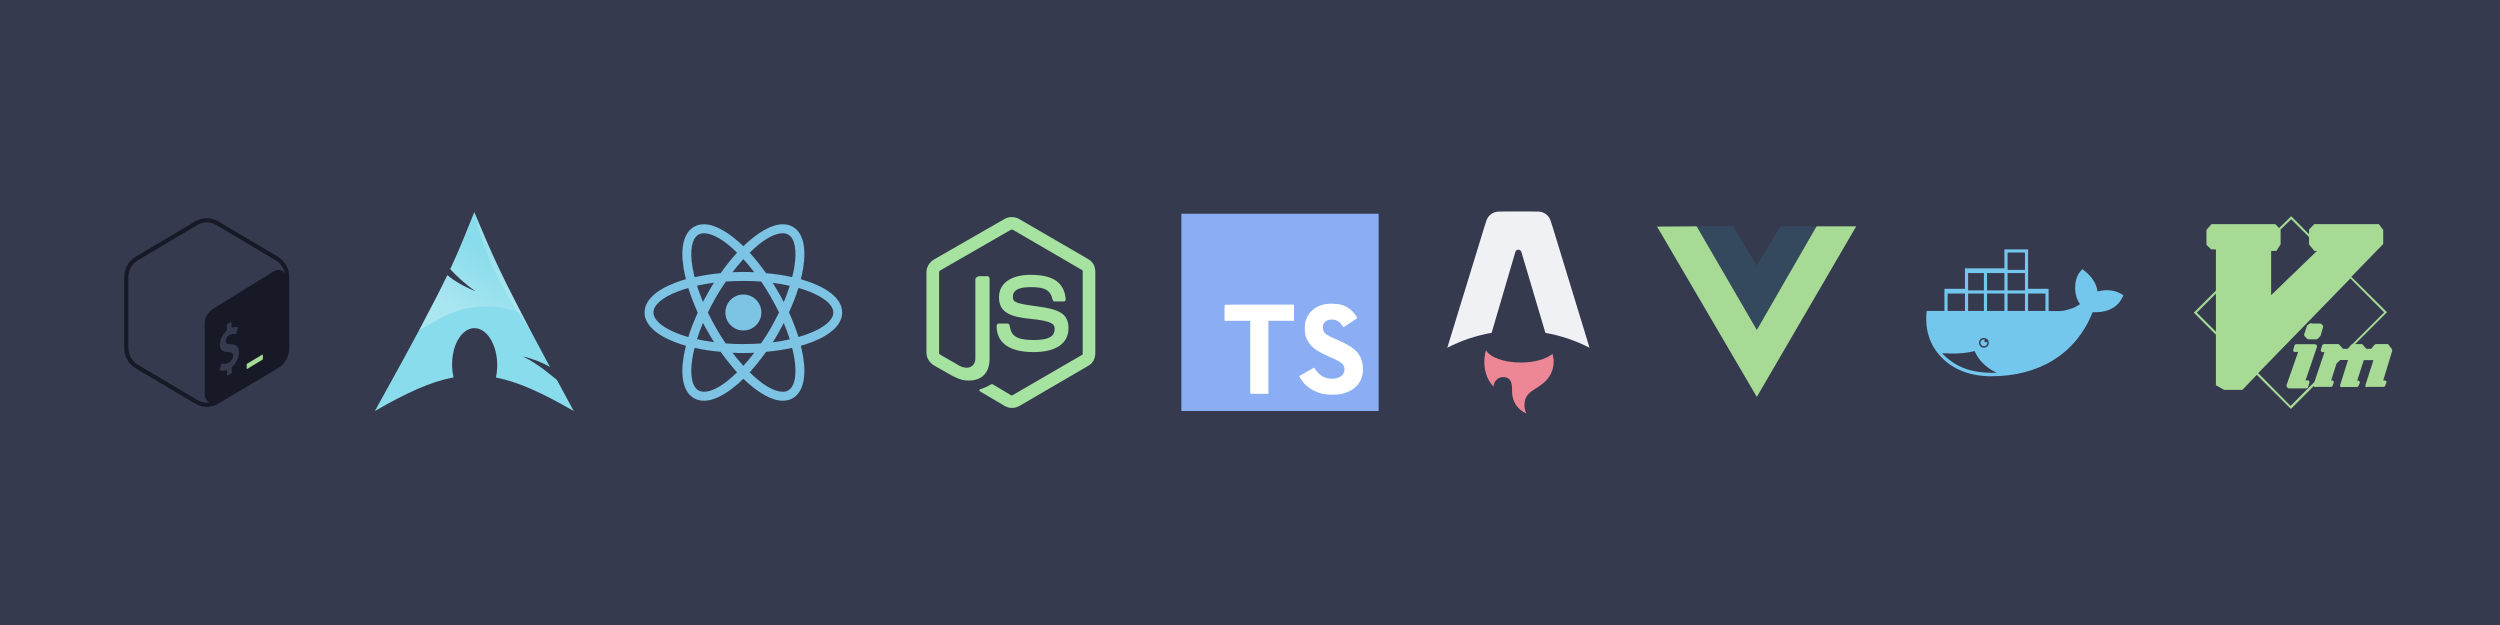 <svg width="1584" height="396" viewBox="0 0 1584 396" fill="none" xmlns="http://www.w3.org/2000/svg">
<rect width="1584" height="396" fill="#363A4F"/>
<path d="M769.67 181H869.34V254.67H769.67V181Z" fill="white"/>
<path d="M748.5 197.91V260.41H873.5V135.41H748.5V197.91ZM849.23 192.91C852.224 193.605 854.945 195.171 857.05 197.41C858.209 198.616 859.216 199.96 860.05 201.41C860.05 201.57 854.65 205.22 851.36 207.26C851.24 207.34 850.76 206.82 850.23 206.03C849.629 204.994 848.776 204.126 847.75 203.509C846.723 202.892 845.557 202.545 844.36 202.5C840.57 202.24 838.13 204.23 838.15 207.5C838.119 208.314 838.305 209.122 838.69 209.84C839.52 211.57 841.07 212.6 845.93 214.7C854.88 218.55 858.71 221.09 861.09 224.7C863.75 228.7 864.34 235.16 862.54 239.94C860.54 245.14 855.64 248.67 848.71 249.84C845.545 250.203 842.347 250.169 839.19 249.74C834.352 248.942 829.895 246.619 826.47 243.11C825.32 241.84 823.08 238.53 823.22 238.29C823.585 238.019 823.969 237.775 824.37 237.56L829 235L832.59 232.92L833.34 234.03C834.606 235.841 836.217 237.383 838.08 238.57C842.08 240.67 847.54 240.38 850.24 237.95C851.147 237.06 851.712 235.879 851.838 234.615C851.964 233.351 851.643 232.082 850.93 231.03C849.93 229.64 847.93 228.47 842.34 226.03C835.89 223.25 833.11 221.53 830.57 218.79C828.984 216.982 827.814 214.849 827.14 212.54C826.638 209.902 826.563 207.201 826.92 204.54C828.25 198.31 832.92 193.96 839.74 192.67C842.898 192.279 846.098 192.367 849.23 192.93V192.91ZM819.89 198.15V203.27H803.66V249.5H792.15V203.26H775.88V198.26C775.829 196.536 775.869 194.81 776 193.09C776.08 193 786 193 798 193H819.83L819.89 198.15Z" fill="#8AADF4"/>
<path d="M1075 143.393L1098 143.402L1113.03 168.36L1128.02 143.404L1151 143.398L1113.15 209.053L1075 143.393Z" fill="#35495E"/>
<path d="M1049.91 143.569L1074.98 143.397L1113.13 209.056L1150.98 143.401L1176.09 143.427L1113.12 251.487L1049.91 143.569Z" fill="#A6DA95"/>
<path d="M689.771 164.334L645.674 138.729C642.893 137.145 639.272 137.145 636.469 138.729L591.901 164.334C589.031 165.985 587 169.088 587 172.407V223.549C587 226.868 589.084 229.972 591.954 231.632L603.729 238.32C609.357 241.092 611.346 241.092 613.907 241.092C622.24 241.092 627 236.053 627 227.264V176.774C627 176.061 626.629 175 625.929 175H620.306C619.594 175 618 176.061 618 176.773V227.263C618 231.159 614.476 235.036 607.89 231.743L595.723 224.73C595.299 224.5 595 224.037 595 223.549V172.407C595 171.925 595.555 171.441 595.982 171.194L640.406 145.633C640.821 145.398 641.431 145.398 641.845 145.633L685.727 171.188C686.147 171.441 685.999 171.91 685.999 172.407V223.549C685.999 224.037 686.182 224.512 685.767 224.747L641.681 250.323C641.303 250.55 640.834 250.55 640.42 250.323L629.113 243.574C628.772 243.376 628.367 243.305 628.04 243.488C624.894 245.271 624.314 245.508 621.363 246.531C620.637 246.784 619.566 247.223 621.773 248.46L636.571 257.214C637.984 258.03 639.586 258.46 641.218 258.46C642.86 258.46 644.468 258.034 645.885 257.214L689.77 231.632C692.64 229.96 694 226.868 694 223.549V172.407C694 169.088 692.64 165.993 689.771 164.334ZM654.91 215.445C643.184 215.445 640.601 212.21 639.74 206.379C639.64 205.751 639.107 205 638.468 205H632.737C632.028 205 631.458 205.86 631.458 206.566C631.458 214.032 635.517 223.078 654.911 223.078C668.95 223.078 676.999 217.623 676.999 207.969C676.999 198.397 670.532 195.885 656.917 194.083C643.155 192.264 641.757 191.345 641.757 188.121C641.757 185.463 642.941 181.918 653.131 181.918C662.236 181.918 665.592 183.872 666.973 190.009C667.091 190.586 667.618 191 668.213 191H673.967C674.321 191 674.659 190.857 674.907 190.604C675.147 190.332 675.274 189.991 675.242 189.625C674.351 179.057 667.33 174.132 653.13 174.132C640.499 174.132 632.964 179.466 632.964 188.407C632.964 198.105 640.461 200.785 652.586 201.984C667.091 203.406 668.219 205.526 668.219 208.379C668.219 213.334 664.241 215.445 654.91 215.445Z" fill="#A6E3A1"/>
<path d="M300.514 134.413C294.903 148.167 291.497 157.176 285.252 170.521C289.08 174.58 293.787 179.29 301.421 184.629C293.214 181.252 287.619 177.87 283.436 174.351C275.443 191.031 262.911 214.782 237.498 260.444C257.466 248.916 272.948 241.803 287.375 239.09C286.757 236.429 286.428 233.539 286.451 230.535L286.467 229.905C286.784 217.109 293.442 207.269 301.329 207.937C309.214 208.604 315.354 219.524 315.037 232.322C314.976 234.732 314.696 237.048 314.221 239.198C328.492 241.99 343.827 249.07 363.529 260.444C359.644 253.292 356.164 246.847 352.852 240.705C347.635 236.662 342.196 231.402 331.098 225.705C338.727 227.688 344.193 229.98 348.451 232.536C314.781 169.846 312.059 161.51 300.514 134.413V134.413V134.413Z" fill="#89DCEB"/>
<path d="M335.985 209.321C308.668 172.246 302.337 142.363 300.732 135.229C315.304 168.838 315.204 169.251 335.985 209.321Z" fill="white" fill-opacity="0.166"/>
<path d="M300.76 134.906C300.051 136.647 299.381 138.346 298.728 139.952C298.011 141.714 297.314 143.411 296.636 145.06C295.959 146.708 295.272 148.271 294.606 149.86C293.938 151.448 293.318 153.018 292.637 154.598C291.955 156.178 291.207 157.775 290.482 159.397C289.758 161.022 289.002 162.662 288.206 164.383C287.41 166.102 286.575 167.93 285.681 169.799C285.561 170.051 285.437 170.342 285.313 170.598C289.131 174.643 293.84 179.316 301.435 184.629C293.229 181.252 287.651 177.871 283.466 174.352C283.249 174.797 283.076 175.188 282.852 175.643C282.025 177.359 281.136 179.056 280.205 180.937C279.982 181.378 279.819 181.778 279.591 182.228C278.604 184.206 277.57 186.252 276.452 188.443C276.229 188.877 276.003 189.235 275.774 189.674C275.099 190.988 272.938 195.129 270.729 199.337C269.439 201.795 268.427 203.807 266.974 206.537C266.562 207.32 265.715 208.89 265.497 209.305C281.497 200.3 298.759 187.218 330.113 198.414C328.544 195.44 327.037 192.665 325.682 190.044C324.328 187.421 323.099 184.981 321.929 182.66C320.759 180.338 319.678 178.148 318.666 176.075C317.656 174.001 316.718 172.044 315.836 170.167C314.954 168.29 314.093 166.484 313.314 164.752C312.532 163.021 311.805 161.345 311.098 159.706C310.391 158.066 309.73 156.441 309.066 154.844C308.404 153.246 307.743 151.714 307.097 150.106C306.817 149.406 306.579 148.661 306.297 147.952C304.549 143.846 302.833 139.777 300.76 134.906V134.906V134.906Z" fill="url(#paint0_linear_1_6)"/>
<path d="M471 209.4C477.296 209.4 482.4 204.296 482.4 198C482.4 191.704 477.296 186.6 471 186.6C464.704 186.6 459.6 191.704 459.6 198C459.6 204.296 464.704 209.4 471 209.4Z" fill="#7DC4E4"/>
<path d="M514.3 179.2C512.1 178.4 509.8 177.6 507.4 176.9C508 174.5 508.5 172.1 508.9 169.8C511 156.6 508.7 147.3 502.3 143.7C500.4 142.6 498.3 142.1 495.9 142.1C488.9 142.1 480 147.3 471 156C462 147.3 453.1 142.1 446.1 142.1C443.7 142.1 441.6 142.6 439.7 143.7C433.3 147.4 431 156.7 433.1 169.8C433.5 172.1 434 174.5 434.6 176.9C432.2 177.6 429.9 178.3 427.7 179.2C415.2 184 408.4 190.6 408.4 198C408.4 205.4 415.3 212 427.7 216.8C429.9 217.6 432.2 218.4 434.6 219.1C434 221.5 433.5 223.9 433.1 226.2C431 239.4 433.3 248.7 439.7 252.3C441.6 253.4 443.7 253.9 446.1 253.9C453.2 253.9 462.1 248.7 471 240C480 248.7 488.9 253.9 495.9 253.9C498.3 253.9 500.4 253.4 502.3 252.3C508.7 248.6 511 239.3 508.9 226.2C508.5 223.9 508 221.5 507.4 219.1C509.8 218.4 512.1 217.7 514.3 216.8C526.8 212 533.6 205.4 533.6 198C533.6 190.6 526.8 184 514.3 179.2ZM499.5 148.7C503.6 151.1 505 158.5 503.3 169C503 171.1 502.5 173.3 501.9 175.6C496.7 174.4 491.2 173.6 485.4 173.1C482 168.3 478.5 164 475 160.1C482.4 152.8 489.9 147.8 496 147.8C497.3 147.8 498.5 148.1 499.5 148.7ZM488.3 208C486.5 211.2 484.4 214.4 482.2 217.6C478.5 217.9 474.8 218 471 218C467.1 218 463.4 217.9 459.8 217.6C457.6 214.4 455.6 211.2 453.8 208C451.9 204.7 450.1 201.3 448.5 198C450.1 194.7 451.9 191.3 453.8 188C455.6 184.8 457.7 181.6 459.9 178.4C463.6 178.1 467.3 178 471.1 178C475 178 478.7 178.1 482.3 178.4C484.5 181.6 486.5 184.8 488.3 188C490.2 191.3 492 194.7 493.6 198C491.9 201.3 490.2 204.6 488.3 208ZM496.6 204.7C498.1 208.2 499.3 211.6 500.4 215C497 215.8 493.4 216.4 489.6 216.9C490.8 215 492.1 213 493.2 210.9C494.4 208.8 495.5 206.7 496.6 204.7ZM471 231.8C468.6 229.2 466.3 226.4 464.1 223.5C466.4 223.6 468.7 223.7 471 223.7C473.3 223.7 475.6 223.6 477.9 223.5C475.7 226.4 473.4 229.2 471 231.8ZM452.4 216.8C448.6 216.3 445 215.7 441.6 214.9C442.7 211.6 443.9 208.1 445.4 204.6C446.5 206.6 447.6 208.7 448.8 210.7C450 212.9 451.2 214.8 452.4 216.8ZM445.4 191.3C443.9 187.8 442.7 184.4 441.6 181C445 180.2 448.6 179.6 452.4 179.1C451.2 181 449.9 183 448.8 185.1C447.6 187.2 446.5 189.3 445.4 191.3ZM471 164.2C473.4 166.8 475.7 169.6 477.9 172.5C475.6 172.4 473.3 172.3 471 172.3C468.7 172.3 466.4 172.4 464.1 172.5C466.3 169.6 468.6 166.8 471 164.2ZM493.2 185.2L489.6 179.2C493.4 179.7 497 180.3 500.4 181.1C499.3 184.4 498.1 187.9 496.6 191.4C495.5 189.3 494.4 187.2 493.2 185.2ZM438.7 169C437 158.5 438.4 151.1 442.5 148.7C443.5 148.1 444.7 147.8 446 147.8C452 147.8 459.5 152.7 467 160.1C463.5 163.9 460 168.3 456.6 173.1C450.8 173.6 445.3 174.5 440.1 175.6C439.5 173.3 439.1 171.1 438.7 169ZM414 198C414 193.3 419.7 188.3 429.7 184.6C431.7 183.8 433.9 183.1 436.1 182.5C437.7 187.5 439.7 192.8 442.1 198.1C439.7 203.4 437.6 208.6 436.1 213.6C422.3 209.6 414 203.6 414 198ZM442.5 247.3C438.4 244.9 437 237.5 438.7 227C439 224.9 439.5 222.7 440.1 220.4C445.3 221.6 450.8 222.4 456.6 222.9C460 227.7 463.5 232 467 235.9C459.6 243.2 452.1 248.2 446 248.2C444.7 248.2 443.5 247.9 442.5 247.3ZM503.3 227C505 237.5 503.6 244.9 499.5 247.3C498.5 247.9 497.3 248.2 496 248.2C490 248.2 482.5 243.3 475 235.9C478.5 232.1 482 227.7 485.4 222.9C491.2 222.4 496.7 221.5 501.9 220.4C502.5 222.7 502.9 224.9 503.3 227ZM512.3 211.4C510.3 212.2 508.1 212.9 505.9 213.5C504.3 208.5 502.3 203.2 499.9 197.9C502.3 192.6 504.4 187.4 505.9 182.4C519.7 186.4 528 192.4 528 198C528 202.7 522.2 207.7 512.3 211.4Z" fill="#7DC4E4"/>
<path d="M176.01 162.64L138.28 140.24C136.03 138.91 133.51 138.24 131 138.24C128.49 138.24 125.97 138.91 123.72 140.25L85.98 162.65C81.48 165.32 78.7 170.26 78.7 175.61V220.41C78.7 225.76 81.47 230.7 85.98 233.37L123.71 255.77C125.96 257.11 128.47 257.77 130.99 257.77C133.5 257.77 136.02 257.1 138.27 255.77L176.01 233.37C180.51 230.7 183.29 225.75 183.29 220.41V175.6C183.29 170.26 180.52 165.31 176.01 162.64ZM146.79 232.59L146.85 235.81C146.85 236.2 146.6 236.64 146.3 236.8L144.39 237.9C144.09 238.05 143.83 237.87 143.83 237.48L143.8 234.31C142.17 234.99 140.51 235.15 139.46 234.73C139.26 234.65 139.17 234.36 139.25 234.02L139.94 231.11C140 230.88 140.12 230.65 140.28 230.51C140.34 230.45 140.4 230.41 140.46 230.38C140.57 230.32 140.68 230.31 140.77 230.35C141.91 230.73 143.36 230.55 144.76 229.85C146.54 228.95 147.73 227.13 147.71 225.33C147.69 223.69 146.81 223.02 144.66 223C141.92 223.01 139.36 222.47 139.32 218.43C139.29 215.11 141.01 211.65 143.75 209.47L143.72 206.22C143.72 205.82 143.96 205.38 144.27 205.22L146.12 204.04C146.42 203.89 146.68 204.08 146.68 204.47L146.71 207.72C148.07 207.18 149.25 207.03 150.32 207.28C150.55 207.34 150.66 207.66 150.56 208.03L149.84 210.91C149.78 211.13 149.66 211.35 149.51 211.49C149.454 211.546 149.39 211.593 149.32 211.63C149.22 211.68 149.13 211.69 149.04 211.68C148.55 211.57 147.39 211.32 145.56 212.24C143.64 213.21 142.97 214.88 142.98 216.12C143 217.6 143.75 218.05 146.37 218.09C149.86 218.15 151.36 219.67 151.4 223.18C151.45 226.62 149.61 230.33 146.79 232.59ZM173.13 172.09L137.43 194.14C132.98 196.74 129.7 199.66 129.69 205.03V249.02C129.69 252.23 130.99 254.31 132.98 254.92C132.33 255.03 131.66 255.11 131 255.11C128.91 255.11 126.85 254.54 125.04 253.47L87.31 231.07C83.62 228.88 81.33 224.79 81.33 220.4V175.6C81.33 171.21 83.62 167.12 87.31 164.93L125.05 142.53C126.86 141.46 128.92 140.89 131.01 140.89C133.1 140.89 135.16 141.46 136.97 142.53L174.71 164.93C177.82 166.78 179.92 169.97 180.51 173.56C179.24 170.89 176.42 170.17 173.13 172.09Z" fill="#181926"/>
<path d="M166.12 224.73L156.72 230.35C156.47 230.5 156.29 230.66 156.29 230.96V233.42C156.29 233.72 156.49 233.85 156.74 233.7L166.28 227.9C166.53 227.75 166.57 227.48 166.57 227.18V225.01C166.57 224.71 166.37 224.59 166.12 224.73Z" fill="#A6DA95"/>
<path d="M1343.8 186.1C1339.5 183.6 1333.8 183.3 1329 184.7C1328.4 179.5 1325 175 1321 171.8L1319.4 170.5L1318 172.1C1315.3 175.2 1314.5 180.4 1314.9 184.4C1315.2 187.3 1316.1 190.3 1317.9 192.7C1316.5 193.5 1315 194.6 1313.6 195.1C1310.8 196.1 1307.7 197.1 1304.7 197.1H1298V183H1285V158H1270V170H1245V183H1232V197H1220.8L1220.6 198.5C1220.1 204.9 1220.9 211.1 1223.6 217L1224.7 219.2L1224.8 219.4C1232.7 232.8 1246.5 238.4 1261.6 238.4C1290.8 238.4 1314.9 225.3 1325.9 197.8C1333.3 198.2 1340.9 196 1344.5 188.9L1345.4 187.1L1343.8 186.1ZM1247 173H1257V184H1247V173ZM1260.1 217.2C1260.1 218.9 1258.7 220.3 1257 220.3C1255.3 220.3 1253.9 218.9 1253.9 217.2C1253.9 215.5 1255.3 214.1 1257 214.1C1258.7 214.2 1260.1 215.5 1260.1 217.2ZM1247 186H1257V197H1247V186ZM1234 186H1245V197H1234V186ZM1261.7 236.2C1245.9 236.1 1237.4 230.8 1230.4 223.8C1232.5 223.9 1234.5 224 1236.3 224C1237.9 224 1239.5 224 1241 223.9C1244.9 223.7 1248.3 223.2 1251.1 222.4C1253.4 227.7 1257.6 232.6 1265.1 236.2H1261.7ZM1270 197H1259V186H1270V197ZM1270 184H1259V173H1270V184ZM1283 197H1272V186H1283V197ZM1283 184H1272V173H1283V184ZM1283 171H1272V160H1283V171ZM1296 197H1285V186H1296V197ZM1257.8 215.2C1257.6 215.1 1257.3 215 1257 215C1255.8 215 1254.8 216 1254.8 217.2C1254.8 218.4 1255.8 219.4 1257 219.4C1258.2 219.4 1259.2 218.4 1259.2 217.2C1259.2 216.9 1259.1 216.6 1259 216.4C1258.8 216.7 1258.6 216.9 1258.2 216.9C1257.7 216.9 1257.3 216.5 1257.3 216C1257.4 215.6 1257.6 215.3 1257.8 215.2Z" fill="#74C7EC"/>
<path fill-rule="evenodd" clip-rule="evenodd" d="M981.085 137.21C982.135 138.509 982.67 140.261 983.74 143.766L1007.13 220.343C998.345 215.799 988.915 212.618 979.167 210.908L963.937 159.617C963.816 159.208 963.565 158.849 963.222 158.594C962.879 158.339 962.462 158.201 962.034 158.202C961.605 158.203 961.189 158.342 960.847 158.598C960.504 158.854 960.254 159.214 960.134 159.623L945.09 210.882C935.297 212.584 925.824 215.771 917 220.332L940.505 143.749C941.579 140.249 942.116 138.5 943.165 137.203C944.092 136.059 945.298 135.17 946.667 134.621C948.218 134 950.054 134 953.726 134H970.514C974.19 134 976.029 134 977.581 134.623C978.952 135.172 980.158 136.063 981.085 137.21Z" fill="#EFF1F5"/>
<path fill-rule="evenodd" clip-rule="evenodd" d="M983.632 224.226C979.842 227.483 972.279 229.704 963.567 229.704C952.873 229.704 943.911 226.358 941.533 221.858C940.682 224.437 940.492 227.389 940.492 229.275C940.492 229.275 939.932 238.534 946.338 244.974C946.338 241.63 949.035 238.919 952.362 238.919C958.064 238.919 958.058 243.92 958.053 247.977L958.052 248.339C958.052 254.496 961.796 259.775 967.121 262C966.326 260.356 965.88 258.509 965.88 256.558C965.88 250.685 969.31 248.499 973.296 245.957C976.468 243.935 979.993 241.688 982.421 237.182C983.689 234.83 984.408 232.137 984.408 229.275C984.408 227.514 984.136 225.818 983.632 224.226Z" fill="#ED8796"/>
<path d="M1461.6 214.5C1461.8 214.7 1462.2 215 1462.5 215H1467.8C1468.1 215 1468.5 214.7 1468.7 214.5L1470.1 213C1470.3 212.8 1470.4 212.6 1470.4 212.4L1471.9 207.3C1472 206.8 1471.9 206.3 1471.6 206L1470.5 205.1C1470.3 204.9 1469.9 205 1469.6 205H1464.8L1464.6 204.8L1464.5 204.7C1464.3 204.7 1464.1 204.6 1463.9 204.8L1462 206C1461.8 206 1461.7 206.5 1461.6 206.7L1460 211.6C1459.8 212.1 1459.9 212.7 1460.3 213.1L1461.6 214.5ZM1462.4 240.9L1462 241H1460.8L1468 219.9C1468.2 219.2 1467.9 218.4 1467.2 218.2L1466.8 218.1H1454.7C1454.2 218.2 1453.8 218.6 1453.7 219.1L1453 221.6C1452.8 222.3 1453.3 222.9 1454 223.1L1454.3 223H1456.1L1448.8 243.9C1448.6 244.6 1448.9 245.5 1449.6 245.8L1450 246.1H1461.2C1461.8 246.1 1462.3 245.6 1462.5 245L1463.2 242.6C1463.5 241.9 1463.1 241.1 1462.4 240.9ZM1515.5 221.2L1513.6 218.7V218.6C1513.3 218.3 1513 218 1512.6 218H1505.4C1505 218 1504.7 218.4 1504.4 218.6L1502.4 221H1499.3L1497.2 218.6V218.5C1497 218.2 1496.6 218 1496.2 218H1492.2L1512.4 197.8L1489.8 175.4L1510 154.6V145.6L1507.2 142H1466.3L1463 145.5V148.4L1451.7 137L1444 144.5L1441.6 142H1401.2L1398 145.7V155.1L1401 158H1404V184.1L1390 198.1L1404 212.1V244.1L1409.2 247H1420.8L1429.9 237.5L1451.5 259.1L1466 244.6C1466.1 245 1466.4 245.1 1466.9 245.3L1467.3 245.1H1476.7C1477.3 245.1 1477.8 245 1477.9 244.5L1478.6 242.5C1478.8 241.8 1478.5 241.2 1477.8 241L1477.4 241.1H1477L1480.4 230.4L1482.7 228.1H1487.7L1482.7 244C1482.5 244.7 1482.9 245.1 1483.6 245.4L1484 245.2H1493.1C1493.6 245.2 1494.1 245.1 1494.3 244.6L1495.1 242.8C1495.4 242.1 1495 241.5 1494.4 241.2C1494.3 241.1 1494.1 241.2 1493.9 241.2H1493.5L1497.7 228.2H1503.8L1498.7 244.1C1498.5 244.8 1498.9 245.2 1499.6 245.4L1500 245.1H1510C1510.5 245.1 1511 245 1511.2 244.5L1512 242.5C1512.3 241.8 1511.9 241.2 1511.2 241C1511.1 240.9 1510.9 241.1 1510.7 241.1H1510L1515.6 222.6C1515.8 222.1 1515.7 221.5 1515.5 221.2ZM1451.7 138.9L1463 150.2V154.9L1466.4 159H1468L1439 187V159H1442.3L1445 154.8V145.9L1444.8 145.6L1451.7 138.9ZM1391.9 198.1L1404 186V210.2L1391.9 198.1ZM1430.8 236.4L1489.2 176.4L1510.6 197.9L1490.4 218.1H1490.3C1490 218.2 1489.8 218.4 1489.6 218.6L1487.5 221H1484.6L1482.4 218.6C1482.2 218.3 1481.8 218 1481.4 218H1472.6C1472 218 1471.5 218.4 1471.3 219L1470.5 221.5C1470.3 222.2 1470.6 222.8 1471.3 223.1H1472.8L1466.4 242L1451.3 257.2L1430.8 236.4Z" fill="#A6DA95"/>
<defs>
<linearGradient id="paint0_linear_1_6" x1="300.802" y1="154.937" x2="279.499" y2="191.645" gradientUnits="userSpaceOnUse">
<stop stop-color="white" stop-opacity="0"/>
<stop offset="1" stop-color="white" stop-opacity="0.275"/>
</linearGradient>
</defs>
</svg>
